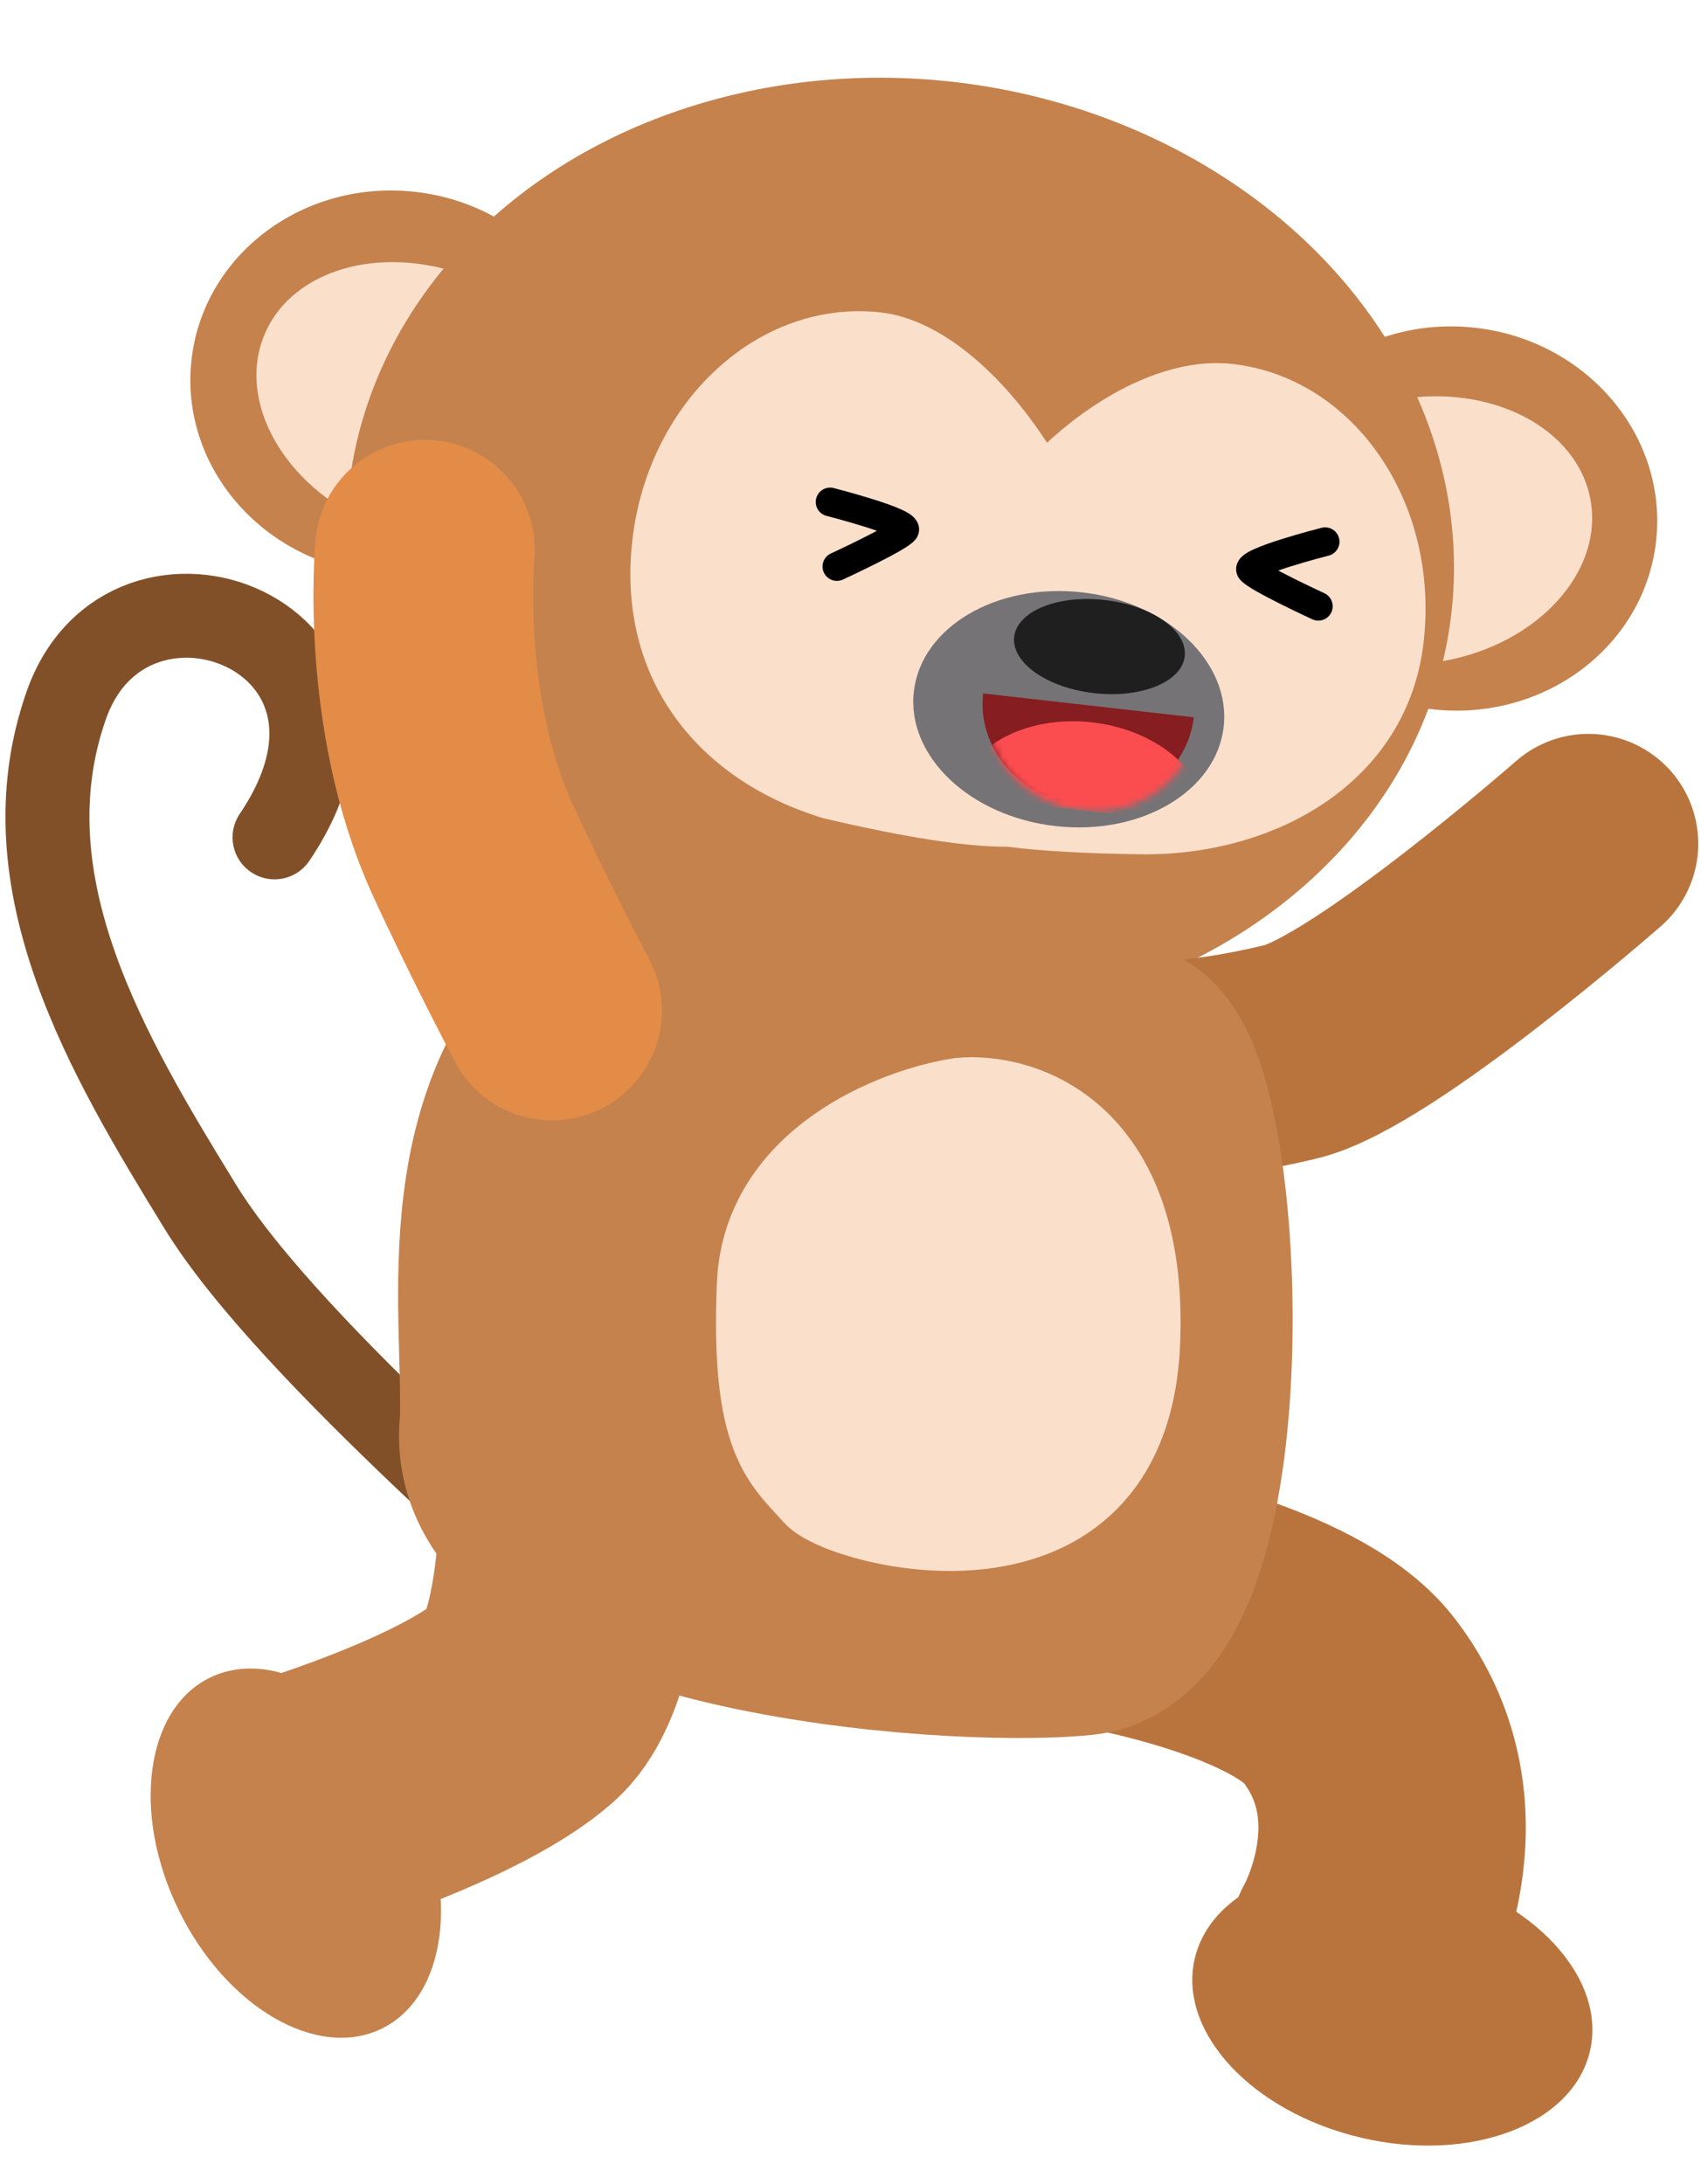 <svg width="257" height="330" viewBox="0 0 257 330" fill="none" xmlns="http://www.w3.org/2000/svg">
<path d="M87.527 242.696C87.356 240.266 44.072 204.824 30.252 182.307C16.358 159.673 0.622 133.372 10.007 106.584C19.392 79.797 62.115 96.041 41.48 126.518" stroke="#825028" stroke-width="12.688" stroke-linecap="round"/>
<ellipse cx="59.49" cy="57.798" rx="30.749" ry="28.993" transform="rotate(6.479 59.49 57.798)" fill="#C5824D"/>
<ellipse cx="26.203" cy="20.056" rx="26.203" ry="20.056" transform="matrix(0.92 0.392 -0.393 0.92 47.884 32.002)" fill="#FADFCB"/>
<ellipse cx="30.749" cy="28.993" rx="30.749" ry="28.993" transform="matrix(-0.994 -0.113 -0.113 0.994 253.484 52.999)" fill="#C5824D"/>
<ellipse cx="26.203" cy="20.056" rx="26.203" ry="20.056" transform="matrix(-0.984 0.176 0.177 0.984 236.756 55.802)" fill="#FADFCB"/>
<ellipse cx="136.003" cy="83.131" rx="83.826" ry="71.214" transform="rotate(6.479 136.003 83.131)" fill="#C5824D"/>
<path d="M133.098 47.209C142.079 48.229 151.349 56.372 158.195 66.894C166.735 58.998 177.167 53.966 186.216 54.993C204.564 57.078 217.495 75.875 215.098 96.979C212.702 118.083 192.831 129.357 172.349 129.078C163.886 128.962 157.302 128.582 152.219 127.94C145.96 127.952 137.081 126.6 124.418 123.634C105.622 117.969 93.138 102.753 95.535 81.649C97.932 60.545 114.75 45.126 133.098 47.209Z" fill="#FADFCB"/>
<ellipse cx="161.474" cy="107.159" rx="23.556" ry="17.77" transform="rotate(6.479 161.474 107.159)" fill="#757376"/>
<ellipse cx="166.112" cy="97.694" rx="12.968" ry="7.081" transform="rotate(6.479 166.112 97.694)" fill="#1F1F1F"/>
<path d="M180.358 108.385C180.136 110.344 179.504 112.236 178.499 113.955C177.494 115.674 176.136 117.185 174.501 118.402C172.867 119.619 170.988 120.518 168.973 121.049C166.958 121.579 164.845 121.73 162.756 121.492C160.667 121.255 158.642 120.634 156.797 119.666C154.952 118.697 153.323 117.399 152.003 115.847C150.683 114.294 149.698 112.517 149.104 110.617C148.51 108.716 148.319 106.73 148.542 104.772L164.45 106.578L180.358 108.385Z" fill="#861D20"/>
<mask id="mask0_1005_255" style="mask-type:alpha" maskUnits="userSpaceOnUse" x="149" y="105" width="33" height="18">
<path d="M181.045 109.212C180.82 111.199 180.184 113.12 179.174 114.866C178.165 116.611 176.801 118.146 175.161 119.383C173.521 120.62 171.637 121.536 169.617 122.076C167.597 122.617 165.479 122.773 163.386 122.536C161.293 122.298 159.264 121.671 157.417 120.691C155.569 119.711 153.938 118.396 152.618 116.823C151.297 115.249 150.312 113.448 149.72 111.521C149.127 109.593 148.938 107.579 149.164 105.591L165.105 107.401L181.045 109.212Z" fill="#6C3436"/>
</mask>
<g mask="url(#mask0_1005_255)">
<path d="M144.953 120.333C145.151 118.586 145.827 116.912 146.943 115.405C148.059 113.897 149.593 112.587 151.456 111.548C153.32 110.509 155.477 109.762 157.805 109.349C160.132 108.937 162.585 108.867 165.022 109.144C167.459 109.421 169.834 110.039 172.01 110.963C174.185 111.887 176.12 113.098 177.703 114.529C179.287 115.959 180.487 117.58 181.237 119.299C181.986 121.019 182.27 122.802 182.072 124.548L163.512 122.44L144.953 120.333Z" fill="#FB4D50"/>
</g>
<path d="M200.207 81.848C200.207 81.848 188.049 84.945 188.983 86.137C189.917 87.329 199.181 91.601 199.181 91.601" stroke="black" stroke-width="4.341" stroke-linecap="round"/>
<path d="M125.418 75.844C125.418 75.844 137.576 78.941 136.642 80.133C135.708 81.325 126.444 85.597 126.444 85.597" stroke="black" stroke-width="4.341" stroke-linecap="round"/>
<path d="M86.534 212.142C86.534 212.142 88.836 248.656 79.229 257.188C69.989 265.394 46.979 272.569 46.979 272.569" stroke="#C5824D" stroke-width="40.403" stroke-linecap="round"/>
<path d="M168.799 241.444C168.799 241.444 195.672 246.36 203.77 256.843C217.21 274.24 205.829 294.231 205.829 294.231" stroke="#B9743D" stroke-width="40.403" stroke-linecap="round"/>
<path d="M239.99 127.479C239.99 127.479 207.48 155.923 195.045 158.913C179.265 162.707 172.133 161.599 172.133 161.599" stroke="#B9743D" stroke-width="33.188" stroke-linecap="round"/>
<path d="M163.253 245.191C183.663 243.119 180.519 163.488 170.052 159.617C163.952 157.361 120.937 131.357 95.357 150.112C72.082 167.179 78.058 197.365 77.433 215.134C74.075 241.526 142.842 247.262 163.253 245.191Z" fill="#C5824D" stroke="#C5824D" stroke-width="34.058" stroke-linecap="round"/>
<path d="M114.646 194.158C115.402 175.412 135.221 167.685 145.035 166.164C154.54 165.273 173.232 171.339 171.968 202.73C170.387 241.968 127.268 230.452 123.104 225.751C118.408 220.45 113.702 217.591 114.646 194.158Z" fill="#FADFCB" stroke="#FADFCB" stroke-width="12.688" stroke-linecap="round"/>
<path d="M83.413 152.681C83.413 152.681 77.261 141.077 71.51 128.598C61.868 107.681 64.201 83.055 64.201 83.055" stroke="#E28C48" stroke-width="33.188" stroke-linecap="round"/>
<ellipse cx="44.695" cy="279.999" rx="29.52" ry="19.68" transform="rotate(63.885 44.695 279.999)" fill="#C5824D"/>
<ellipse cx="210.366" cy="302.926" rx="30.664" ry="20.615" transform="rotate(13.204 210.366 302.926)" fill="#B9743D"/>
</svg>
